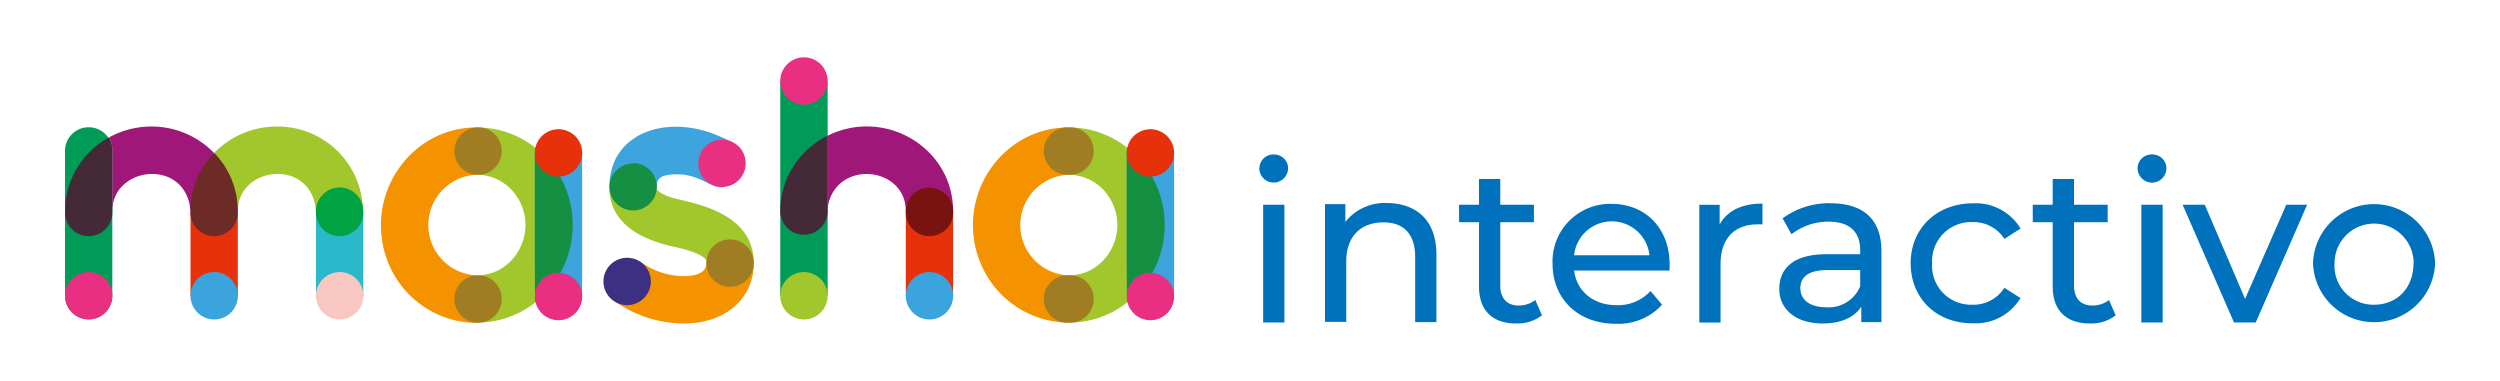 <svg id="Capa_1" data-name="Capa 1" xmlns="http://www.w3.org/2000/svg" viewBox="0 0 361 55"><defs><style>.cls-1{fill:#009c57;}.cls-2{fill:#9e1779;}.cls-3{fill:#442a37;}.cls-4{fill:#e6310b;}.cls-5{fill:#2ab9cb;}.cls-6{fill:#a2c72d;}.cls-7{fill:#6d2b28;}.cls-8{fill:#00a341;}.cls-9{fill:#e82f81;}.cls-10{fill:#f9c7c1;}.cls-11{fill:#3ca4dd;}.cls-12{fill:#3ea4dd;}.cls-13{fill:#158f41;}.cls-14{fill:#f49200;}.cls-15{fill:#a07d23;}.cls-16{fill:#3d2f82;}.cls-17{fill:#791312;}.cls-18{fill:#0071bc;}</style></defs><path class="cls-1" d="M12.8,46.11h0a3.42,3.42,0,0,1-3.41-3.42V21.61a3.42,3.42,0,0,1,6.83,0V42.69A3.42,3.42,0,0,1,12.8,46.11Z"/><path class="cls-2" d="M21.89,18.27a12.69,12.69,0,0,0-6.16,1.58,3.42,3.42,0,0,1,.49,1.76v8.88c0-6.08,9.16-7.52,11-1.58a5.13,5.13,0,0,1,.25,1.58l3.43-8.41A12.55,12.55,0,0,0,21.89,18.27Z"/><path class="cls-3" d="M15.73,19.85A12.17,12.17,0,0,0,9.39,30.49a3.42,3.42,0,1,0,6.83,0V21.61a3.42,3.42,0,0,0-.49-1.76"/><rect class="cls-4" x="27.51" y="30.49" width="6.83" height="12.23"/><rect class="cls-5" x="45.63" y="30.49" width="6.83" height="12.23"/><path class="cls-6" d="M34.34,30.49h0c0-6.08,9.15-7.54,11-1.58a5.44,5.44,0,0,1,.24,1.58h6.83A12.31,12.31,0,0,0,40,18.27a12.62,12.62,0,0,0-9.07,3.81Z"/><path class="cls-7" d="M33.36,25.71a12.27,12.27,0,0,0-2.42-3.63,13.21,13.21,0,0,0-1.27,1.53,12,12,0,0,0-2.16,6.88,3.42,3.42,0,1,0,6.83,0A12.12,12.12,0,0,0,33.36,25.71Z"/><path class="cls-8" d="M49.05,27.07a3.42,3.42,0,0,0-3.42,3.42h0a3.42,3.42,0,1,0,6.83,0h0a3.42,3.42,0,0,0-3.41-3.42"/><path class="cls-9" d="M9.39,42.71a3.42,3.42,0,1,1,3.41,3.42A3.42,3.42,0,0,1,9.39,42.71Z"/><path class="cls-10" d="M45.63,42.71a3.42,3.42,0,1,1,3.42,3.42A3.42,3.42,0,0,1,45.63,42.71Z"/><path class="cls-11" d="M27.51,42.71a3.42,3.42,0,1,1,3.42,3.42A3.42,3.42,0,0,1,27.51,42.71Z"/><path class="cls-6" d="M77.31,21.34a13.6,13.6,0,0,0-8.45-2.94v6.83a6.94,6.94,0,0,1,5.79,3.18c3.18,4.81-.18,11.35-5.79,11.35v6.83a13.67,13.67,0,0,0,8.47-2.94l.4-.34V21.69Z"/><path class="cls-12" d="M84.06,22.09l-6.74-.75h0a3.08,3.08,0,0,0-.09.75c0,22.24,0,21,.11,21.54v0h0l6.72-.82V22.09Z"/><path class="cls-13" d="M77.31,21.34a3.08,3.08,0,0,0-.08.75c0,22.38,0,21,.1,21.56a14.27,14.27,0,0,0,0-22.31"/><path class="cls-14" d="M68.85,39.76h0a7.27,7.27,0,0,1,0-14.53V18.4C58.92,18.4,52.29,28.74,56.09,38a13.84,13.84,0,0,0,12.76,8.63Z"/><path class="cls-15" d="M68.85,18.4h0a3.42,3.42,0,0,0,0,6.83h0a3.42,3.42,0,1,0,0-6.83m0,21.36h0a3.42,3.42,0,0,0,0,6.83h0a3.42,3.42,0,1,0,0-6.83"/><path class="cls-4" d="M77.23,22.09a3.42,3.42,0,1,1,3.41,3.41A3.42,3.42,0,0,1,77.23,22.09Z"/><path class="cls-9" d="M77.23,42.82a3.42,3.42,0,1,1,3.41,3.42A3.42,3.42,0,0,1,77.23,42.82Z"/><path class="cls-6" d="M108.85,38c0-7.86-9.89-8.77-12.14-9.56-.51-.18-1.69-.67-1.89-1.17a.67.67,0,0,1,0-.23l-6.83,0c0,5,4.19,7.43,9.09,8.54,1.09.23,4.54,1,4.93,2.1a.79.79,0,0,1,0,.3Z"/><path class="cls-14" d="M92.43,37.76a10.85,10.85,0,0,0,6.29,2.12c1.51,0,3.29-.37,3.29-1.88h6.84c0,4.78-3.74,8.71-10.13,8.71a17.46,17.46,0,0,1-10-3.24Z"/><path class="cls-12" d="M105.83,20.59a24.84,24.84,0,0,0-3.21-1.41C95.53,16.7,88,19.51,88,27l6.83.06c0-.95.15-1.89,2.88-1.89,3.33,0,4.71,1.89,6.6,1.89Z"/><path class="cls-13" d="M91.37,23.61A3.42,3.42,0,0,0,88,27v0a3.43,3.43,0,0,0,3.42,3.39h0a3.42,3.42,0,0,0,0-6.84"/><path class="cls-15" d="M102,38a3.42,3.42,0,1,1,3.42,3.41A3.42,3.42,0,0,1,102,38Z"/><path class="cls-9" d="M100.84,23.62A3.42,3.42,0,1,1,104.26,27,3.42,3.42,0,0,1,100.84,23.62Z"/><path class="cls-16" d="M87.14,40.65a3.42,3.42,0,1,1,3.42,3.41A3.42,3.42,0,0,1,87.14,40.65Z"/><polyline class="cls-1" points="112.67 11.7 112.67 42.69 119.51 42.69 119.51 11.7"/><path class="cls-2" d="M130.8,30.49c0-6-8.55-7.37-10.86-2.06a5.07,5.07,0,0,0-.43,2.06h0V19.6c8.25-4.11,18.09,1.71,18.12,10.85Z"/><path class="cls-3" d="M119.51,19.6a12.41,12.41,0,0,0-4.67,4,12.09,12.09,0,0,0-1.59,3.22,11.73,11.73,0,0,0-.58,3.66,3.42,3.42,0,0,0,6.84,0V19.6"/><path class="cls-4" d="M137.63,42.72V30.49H130.8V42.72"/><path class="cls-17" d="M134.21,27.07a3.42,3.42,0,0,0-3.41,3.42h0a3.42,3.42,0,1,0,6.83,0h0v0a3.42,3.42,0,0,0-3.42-3.38"/><path class="cls-9" d="M112.67,11.7a3.42,3.42,0,1,1,3.42,3.42,3.42,3.42,0,0,1-3.42-3.42Z"/><path class="cls-11" d="M130.8,42.71a3.42,3.42,0,1,1,3.41,3.42A3.42,3.42,0,0,1,130.8,42.71Z"/><path class="cls-6" d="M112.67,42.71a3.42,3.42,0,1,1,3.42,3.42,3.42,3.42,0,0,1-3.42-3.42Z"/><path class="cls-6" d="M162.78,21.34a13.58,13.58,0,0,0-8.45-2.94v6.83a7,7,0,0,1,5.79,3.18c3.17,4.81-.18,11.35-5.79,11.35v6.83a13.65,13.65,0,0,0,8.47-2.94l.41-.34V21.69C163.07,21.57,162.93,21.45,162.78,21.34Z"/><path class="cls-12" d="M169.54,22.09l-6.74-.75h0a3.08,3.08,0,0,0-.09.75c0,22.24,0,21,.11,21.54v0h0l6.72-.82V22.09Z"/><path class="cls-13" d="M162.78,21.34a3.67,3.67,0,0,0-.08.75c0,22.38,0,21,.1,21.56a14.25,14.25,0,0,0,0-22.31"/><path class="cls-14" d="M154.33,39.76h0a7.27,7.27,0,0,1,0-14.53V18.4c-9.93,0-16.56,10.34-12.75,19.56a13.84,13.84,0,0,0,12.76,8.63Z"/><path class="cls-15" d="M154.33,18.4h0a3.42,3.42,0,1,0,0,6.83h0a3.42,3.42,0,1,0,0-6.83m0,21.36h0a3.42,3.42,0,1,0,0,6.83h0a3.42,3.42,0,1,0,0-6.83"/><path class="cls-4" d="M162.7,22.09a3.42,3.42,0,1,1,3.42,3.41A3.42,3.42,0,0,1,162.7,22.09Z"/><path class="cls-9" d="M162.7,42.82a3.42,3.42,0,1,1,3.42,3.42A3.42,3.42,0,0,1,162.7,42.82Z"/><path class="cls-18" d="M181.86,24.31a2,2,0,0,1,2.08-2A2,2,0,0,1,186,24.25a2.08,2.08,0,0,1-4.16.06Zm.54,5.25h3.07v17H182.4Z"/><path class="cls-18" d="M207.42,36.76v9.76h-3.07V37.11c0-3.32-1.66-5-4.57-5-3.27,0-5.38,2-5.38,5.64v8.73h-3.07v-17h2.94v2.56a7.27,7.27,0,0,1,6.11-2.72C204.51,29.4,207.42,31.77,207.42,36.76Z"/><path class="cls-18" d="M222.66,45.53a5.81,5.81,0,0,1-3.72,1.18c-3.42,0-5.37-1.88-5.37-5.31V32.09h-2.88V29.56h2.88V25.85h3.07v3.71h4.86v2.53h-4.86v9.18c0,1.83,1,2.85,2.66,2.85a3.89,3.89,0,0,0,2.4-.8Z"/><path class="cls-18" d="M241.06,39.07H227.3c.38,3,2.78,5,6.14,5a6.37,6.37,0,0,0,4.9-2.05L240,44a8.52,8.52,0,0,1-6.69,2.75c-5.47,0-9.12-3.61-9.12-8.67a8.31,8.31,0,0,1,8.52-8.64c4.89,0,8.38,3.52,8.38,8.74C241.12,38.39,241.09,38.78,241.06,39.07ZM227.3,36.86h10.88a5.47,5.47,0,0,0-10.88,0Z"/><path class="cls-18" d="M254.5,29.4v3a5.86,5.86,0,0,0-.71,0c-3.29,0-5.34,2-5.34,5.72v8.45h-3.07v-17h2.94v2.85C249.41,30.43,251.52,29.4,254.5,29.4Z"/><path class="cls-18" d="M271.68,36.28V46.52h-2.91V44.28c-1,1.54-2.92,2.43-5.57,2.43-3.84,0-6.27-2-6.27-5,0-2.72,1.76-5,6.81-5h4.87v-.61c0-2.59-1.51-4.09-4.55-4.09a8.57,8.57,0,0,0-5.37,1.82l-1.28-2.3a11.29,11.29,0,0,1,7-2.18C269.06,29.4,271.68,31.64,271.68,36.28Zm-3.07,5.06V39h-4.74c-3,0-3.9,1.18-3.9,2.62,0,1.7,1.41,2.75,3.74,2.75A4.92,4.92,0,0,0,268.61,41.34Z"/><path class="cls-18" d="M275.9,38c0-5,3.75-8.64,9-8.64A7.56,7.56,0,0,1,291.77,33l-2.33,1.5a5.3,5.3,0,0,0-4.61-2.43A5.63,5.63,0,0,0,279,38a5.62,5.62,0,0,0,5.82,6,5.28,5.28,0,0,0,4.61-2.44l2.33,1.48a7.59,7.59,0,0,1-6.91,3.64C279.65,46.71,275.9,43.1,275.9,38Z"/><path class="cls-18" d="M305.5,45.53a5.78,5.78,0,0,1-3.71,1.18c-3.42,0-5.38-1.88-5.38-5.31V32.09h-2.88V29.56h2.88V25.85h3.08v3.71h4.86v2.53h-4.86v9.18c0,1.83,1,2.85,2.65,2.85a3.87,3.87,0,0,0,2.4-.8Z"/><path class="cls-18" d="M308.67,24.31a2,2,0,0,1,2.08-2,2,2,0,0,1,2.08,1.95,2.08,2.08,0,0,1-4.16.06Zm.54,5.25h3.08v17h-3.08Z"/><path class="cls-18" d="M333.15,29.56l-7.42,17h-3.14l-7.42-17h3.2l5.82,13.6,5.95-13.6Z"/><path class="cls-18" d="M334,38a8.82,8.82,0,0,1,17.63,0A8.82,8.82,0,0,1,334,38Zm14.53,0a5.71,5.71,0,1,0-11.42,0,5.61,5.61,0,0,0,5.72,6C346.08,44,348.51,41.66,348.51,38Z"/></svg>